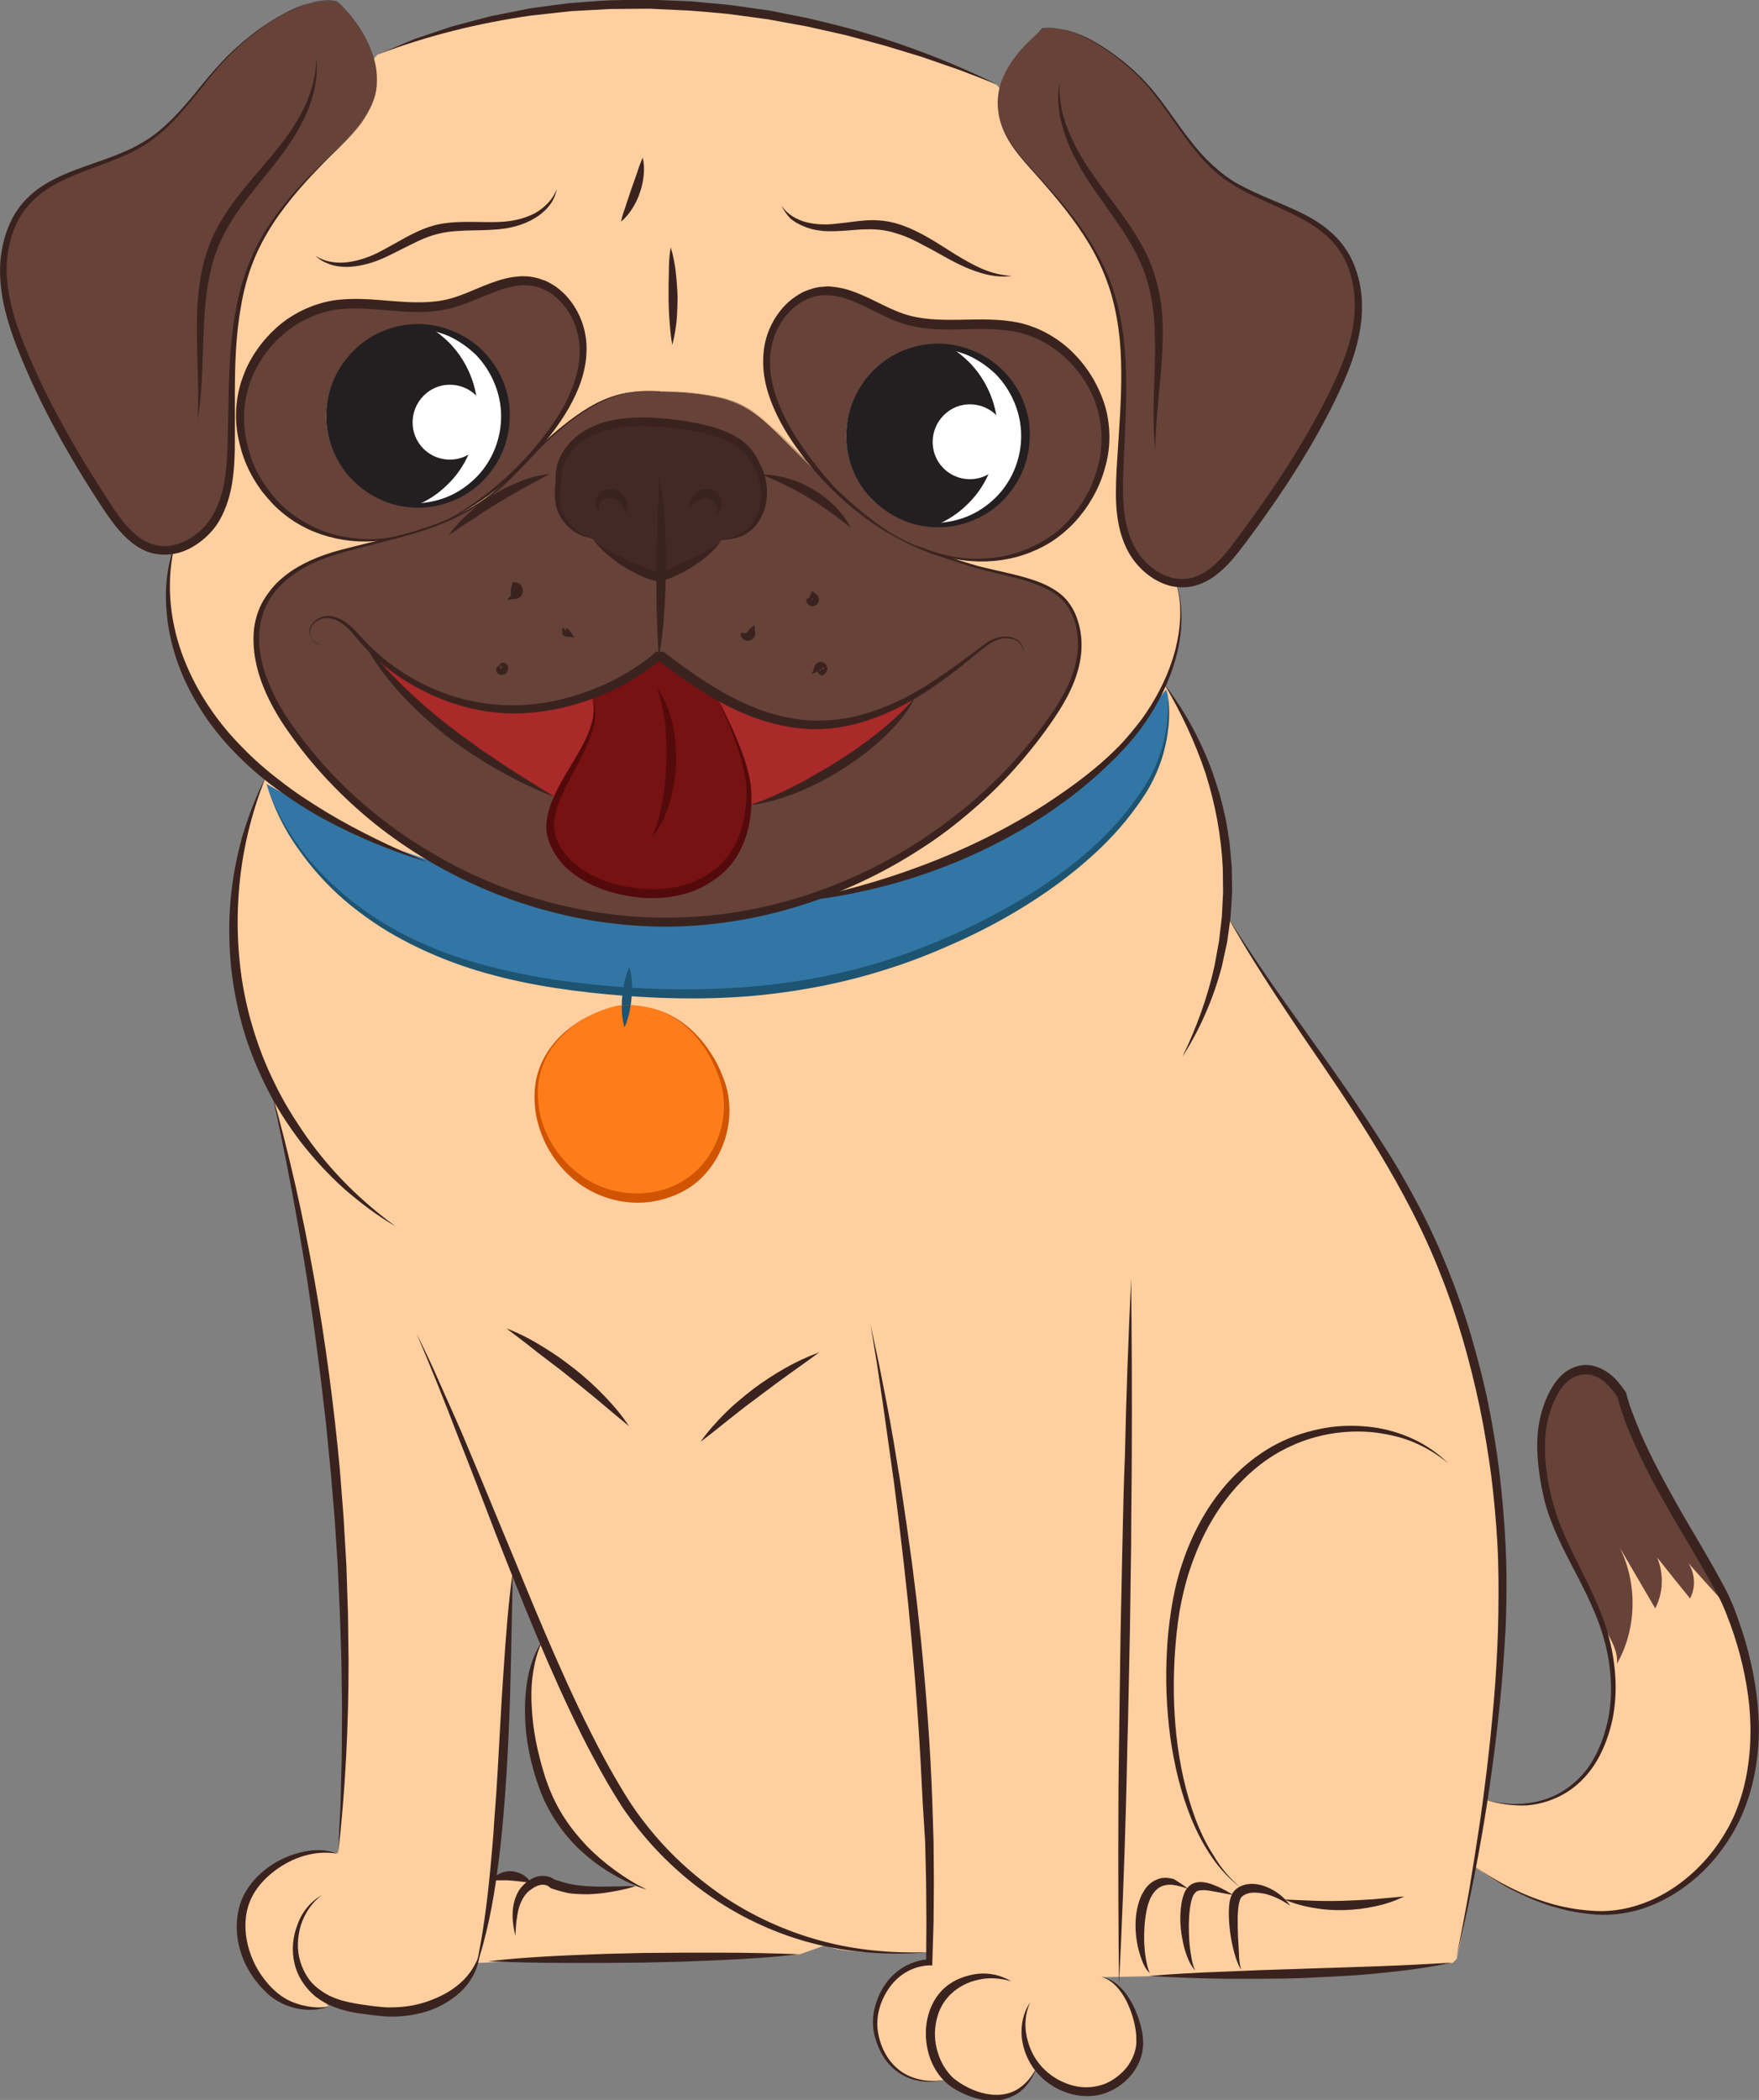 <?xml version="1.0" encoding="utf-8"?>
<!-- Generator: Adobe Illustrator 22.0.1, SVG Export Plug-In . SVG Version: 6.00 Build 0)  -->
<svg version="1.1" id="_x32__2_" xmlns="http://www.w3.org/2000/svg" xmlns:xlink="http://www.w3.org/1999/xlink" x="0px" y="0px"
	 viewBox="0 0 566.2 675.8" style="enable-background:new 0 0 566.2 675.8;" xml:space="preserve">
<rect x="0" y="0" width="566.2" height="675.8" fill="#808080" stroke="none"/>
<style type="text/css">
	.st0{fill:#FFCF9F;}
	.st1{fill:#664239;}
	.st2{fill:#FFFFFF;}
	.st3{fill:#422924;}
	.st4{fill:#AA2929;}
	.st5{fill:#771212;}
	.st6{fill:#3276A5;}
	.st7{fill:#FF7C1A;}
	.st8{fill:#3A231F;}
	.st9{fill:none;}
	.st10{fill:#540A0A;}
	.st11{fill:#1D5472;}
	.st12{fill:#D15400;}
	.st13{fill:#231F20;}
</style>
<path class="st0" d="M556.9,518.1c-5.8-14.7-28.1-44.5-34.8-69.2c-6.7-10.7-16.7-10.7-22-0.4c-4.8,9.3-4.9,19.7-2.1,32.4
	c3.1,14.2,12.1,26.4,17.2,40c5.4,14.3,6.2,30.9-1,44.4c-7.2,13.4-21.4,18.2-36,13.9c3.8-26.7,6.2-54.6,5.5-76.9
	c-1.3-37.7-9.2-75.5-25.9-109.3c-17.2-34.9-43.1-64.7-62.8-98.3c0.6-15.5,4.4-38.6-20.2-74.4c5.4-11.7,6.7-23.6,3.6-33l-2.3-93.7
	l-55.3-66.3C258.3-0.7,184.7-9,121.5,17.6L68.8,76.2l-12.4,98.5c-6.8,21.6,1.3,45.4,17.4,63.4c7.2,8.1,10.3,11.3,11.5,12.5
	c-11.2,24.8-13.2,53.5-5.6,79.6l7.8,21.4c19.4,76.7,27.9,165.8,21.3,244.7l-4.3-0.2c-8.8-1.5-21.5,5.4-25.5,15.5
	c-4,10.2,0.1,22.1,8.2,29.5c6.3,5.7,14.8,5.8,18.6,4.5l-4.7-5.2c5.5,5.1,13,6,21.1,6.9c5.6,0.6,12.1-0.2,17.3-2.3
	c6.6-2.7,11.8-7,14.1-13.3c0,0,0.1,0,0.1,0l-0.5,2c0.2-0.7,0.4-1.3,0.5-2c22.7-1,81-1.7,103.5-2.7l8.8-3.1c2,2.3,16,2.8,32.5,2.4
	l0.3,3.3c-12,0.7-18.2,12.5-17.4,21c0.8,8.5,7.4,20.3,23.8,16.6v-0.3c4.6,4.6,21.3,12.3,28.3-3.3l0.8,0.1c4.5,5.4,11.8,8.4,18.7,7.2
	c6.9-1.2,12.9-7,13.9-13.9s-4-21.1-12.3-22.7l15.3-0.3c32.7-0.3,69.1-0.5,97.7-4.3l1.3-1.3c2-9,4.1-19,5.9-29.5
	c11.5,8.3,25.2,14.3,39.4,15c21.1,1,40.3-15.7,47.2-35.7C568.2,560.1,564.6,537.8,556.9,518.1z M204.5,606.9
	c-7.1,1-16.4,2.3-23.3,0.3l-3.3-1c-2.3-1.8-5-1.2-7.4,0.4l-1.9-1.9c-3.6-2.6-7-2-9.8,0.4c4.2-32.8,4.2-72.6,6.5-100l1.1,3.1
	c2,4,6.8,14.5,7.3,15.5l1,4.4c-8,14-4,37.6,2.2,50.9c6.2,13.2,18,23.3,31.4,29L204.5,606.9z"/>
<path class="st1" d="M556.9,518.1c-5.8-14.7-28.1-44.5-34.8-69.2c-6.7-10.7-16.7-10.7-22-0.4c-4.8,9.3-4.9,19.7-2.1,32.4
	c3.1,14.2,12.1,26.4,17.2,40c1.9,5,5.7,9.2,5.3,14.5c7.2-12.7,6.6-29.5-1.6-41.6c4.6,7.9,9.3,15.9,13.9,23.8
	c2.6-5,2.8-11.2,0.6-16.4c3.5,4.4,7,8.8,10.6,13.2c2.4-4.4,1.3-10.3-2.4-13.6C546.3,506.5,552.1,512.4,556.9,518.1z"/>
<path class="st1" d="M140.9,169c14.4-7,27.1-17.6,36.6-30.5c5.7-7.8,10.4-16.9,10.2-26.5s-6.7-19.6-16.2-21.2
	c-9.4-1.5-18.1,5.1-27.4,7.3c-11.9,2.8-24.4-1.6-36.4,0.3c-14.6,2.3-27,14.7-29.7,29.3s4,30.3,16.1,38.9s28.8,9.8,42.3,3.6"/>
<path class="st1" d="M289.8,173.8c-13.9-7.9-25.9-19.3-34.5-32.8c-5.2-8.1-9.3-17.5-8.5-27.1c0.8-9.6,7.9-19.2,17.5-20.1
	c9.5-0.9,17.7,6.3,26.9,9.1c11.6,3.6,24.4,0,36.3,2.6c14.5,3.2,26,16.4,27.8,31.2c1.8,14.7-6,30-18.6,37.8
	c-12.6,7.8-29.4,7.9-42.5,0.9"/>
<path class="st1" d="M109.6,1.4c7.7,7.9,13.9,18.9,11,29.6c-2,7.2-7.7,12.7-13.1,17.9C97.6,58.4,88,68.6,82.2,81.1
	c-8.6,18.8-7.4,40.3-7.8,61c-0.1,8.2-0.6,16.7-4.6,23.9s-12.2,12.7-20.2,10.8c-6.8-1.6-11.4-7.8-15.2-13.7
	c-10.3-15.7-19.7-32-26.9-49.3c-3.2-7.8-6-16-6.5-24.5s1.7-17.4,7.3-23.7C18,54.6,34.5,53.7,46.8,46c10.1-6.4,16.7-17,24.7-25.9
	s25.3-22,37-19.5L109.6,1.4z"/>
<path class="st1" d="M333.8,10.9c-8.2,7.4-14.4,15.8-12.2,26.6c1.5,7.3,6.8,13.2,11.9,18.7c9.2,10.2,18.3,21,23.2,33.8
	c7.4,19.3,4.8,40.7,3.8,61.3c-0.4,8.2-0.4,16.7,3,24.1s11.4,13.4,19.4,12c6.9-1.2,11.9-7.1,16.1-12.7c11.3-15,21.7-30.6,30-47.5
	c3.7-7.6,7.1-15.6,8-24s-0.5-17.4-5.7-24.1c-8.8-11.5-25.3-13.5-37-22c-9.7-7-15.5-18-23-27.4S347.6,7.5,335.8,9.2L333.8,10.9z"/>
<path class="st1" d="M212.5,125.9c-12.3-0.7-21,2.4-34,13.7c-13,11.3-17.3,22.7-42.2,30.8c-9.2,3-18.7,4.8-28,7.5
	c-9.3,2.7-18.6,7.7-23.1,16.3c-6.7,12.9,0,28.6,8.3,40.5c27.4,38.9,74.8,62.7,122.4,62.1s94.1-25.5,121.5-64.5
	c4-5.7,7.6-11.7,9.2-18.5c1.6-6.7,0.8-14.3-3.3-19.8c-5.9-7.9-21.5-9.1-30.9-12c-22.6-7-27-7.7-56.2-36.6
	c-13.5-13.4-16.5-18.4-42.1-19.4H212.5z"/>
<path class="st2" d="M272.4,140.7c-0.2-15.9,12.5-29,28.4-29.2c1.8,0,3.6,0.1,5.3,0.4c13.5,2.3,23.8,13.9,24,28
	c0.2,15.9-12.5,29-28.4,29.2h-0.6C285.4,169.1,272.6,156.5,272.4,140.7z"/>
<path class="st2" d="M105,134.4c-0.2-15.9,12.5-29,28.4-29.2c1.8,0,3.6,0.1,5.3,0.4c13.5,2.3,23.8,13.9,24,28
	c0.2,15.9-12.5,29-28.4,29.2h-0.6C118.1,162.8,105.3,150.1,105,134.4z"/>
<path class="st3" d="M212.8,185.3c0.4,0,8.4-3.5,12.4-5.9s7.1-5.6,7.1-5.6s10.1,0.5,13-10.8s-4.3-18.1-4.8-18.4s-8.5-4.9-11.5-6.1
	s-15.4-2.4-15.4-2.4s-16.6-2.4-25.5,4.4s-8.4,13-8.6,13.4s-1.4,9.3,1.9,13.5s9.5,6.1,9.5,6.1s3.1,4.9,9,7.5S212.8,185.3,212.8,185.3
	z"/>
<path class="st4" d="M119.8,210.1c0,0,10.8,17.1,36.6,34.4s48.4,19.9,48.4,19.9s29.3-1.8,46.5-8.1c17.2-6.4,32.9-20.4,33.2-20.5
	s8.5-9.1,9.6-11.5c0,0-16.8,13.1-42.1,7.6s-38.6-20.8-40.5-20.3s-12.1,13.4-39.8,16s-48.4-14.5-48.4-14.5L119.8,210.1z"/>
<path class="st5" d="M190.6,224.6c0,0,3.8,5.8-6.1,21.5c-10.7,17-13.5,36.1,16,40.4s38.4-12.9,40.4-23c2-10.1-1.5-18.9-1.5-18.9
	s-4.8-12-5.1-12.8s-4.4-9-4.4-9l-17.4-11.3L190.6,224.6z"/>
<path class="st6" d="M253.8,290.4c39.1-5.2,76.2-21.1,102.9-45.7l18.7-22.8c1.3,5.3,1.2,19-6.3,31.3c-16.7,27.2-51.3,46.3-81.5,56.5
	c-30.3,10.2-62.9,11.8-94.7,8.6c-22.1-2.2-44.4-6.7-64-17.2c-19.6-10.5-36.4-27.5-43.1-48.8l11.6,6.5l18,10.3l27.3,9.3
	c0,0,18,15.3,60.7,17.3S253.8,290.4,253.8,290.4z"/>
<path class="st7" d="M198,323.8c-13.6,3.7-25,13.6-25.5,27.6c-0.5,14,9,27.9,22.3,32.5c8.4,2.9,18.1,2.2,25.7-2.5
	c10.8-6.6,15.9-21.1,12-33.2c-3.9-12.1-14.6-26.4-33.5-24.5L198,323.8z"/>
<path class="st8" d="M85.5,250.2c-5.1,12.7-8.1,26.1-8.8,39.6c-0.4,6.7-0.2,13.5,0.5,20.2c0.7,6.7,2,13.3,3.9,19.8
	c1.9,6.5,4.3,12.8,7.3,18.8c2.9,6.1,6.5,11.8,10.4,17.4c3.9,5.5,8.3,10.7,13.1,15.5c4.8,4.8,10,9.2,15.5,13.2
	c-5.9-3.4-11.4-7.6-16.6-12.1c-5.1-4.6-9.8-9.7-14-15.1c-4.2-5.5-7.9-11.3-11-17.5c-3.1-6.2-5.7-12.6-7.6-19.2
	c-1.9-6.6-3.2-13.5-3.9-20.3c-0.6-6.9-0.7-13.8-0.1-20.7c0.6-6.9,1.9-13.7,3.7-20.3C79.9,262.8,82.3,256.3,85.5,250.2z"/>
<path class="st8" d="M374.8,220.2c6.5,8.4,11.6,17.8,15.3,27.8c0.9,2.5,1.7,5.1,2.5,7.6c0.7,2.6,1.3,5.2,1.9,7.8
	c0.5,2.6,0.9,5.3,1.3,7.9l0.7,8l0.1,8c-0.2,2.7-0.3,5.3-0.5,8c-0.4,2.6-0.7,5.3-1.1,7.9c-0.6,2.6-1.1,5.2-1.7,7.8
	c-2.7,10.3-7,20.2-12.7,29.1c4.6-9.5,8.2-19.4,10.4-29.6c0.5-2.6,0.9-5.1,1.4-7.7c0.3-2.6,0.6-5.2,0.9-7.8l0.4-7.8l-0.1-7.8
	c-0.5-10.4-2.4-20.7-5.6-30.7C384.7,238.9,380.2,229.3,374.8,220.2z"/>
<path class="st8" d="M163,427.5c4,1.5,7.8,3.5,11.4,5.7c1.8,1.1,3.6,2.3,5.4,3.5c1.7,1.2,3.4,2.5,5.1,3.8c3.3,2.6,6.5,5.5,9.5,8.6
	c3,3.1,5.7,6.3,8.1,9.9c-3.3-2.7-6.5-5.4-9.7-8.1c-3.2-2.7-6.5-5.3-9.7-7.9l-2.5-2c-0.8-0.6-1.7-1.3-2.5-1.9l-5-3.8
	C169.8,432.6,166.4,430.1,163,427.5z"/>
<path class="st8" d="M225.5,464c2.3-3.3,5-6.3,7.9-9.2c1.4-1.4,2.9-2.8,4.5-4.1c1.5-1.3,3.1-2.6,4.7-3.8c3.2-2.4,6.6-4.6,10.1-6.6
	c3.5-2,7.2-3.7,11-5.1c-3.2,2.4-6.5,4.7-9.7,7c-3.2,2.3-6.4,4.7-9.6,7.1l-2.4,1.8c-0.8,0.6-1.6,1.2-2.4,1.8l-4.7,3.7
	C231.9,459,228.8,461.5,225.5,464z"/>
<path class="st8" d="M87.5,351.6c5.6,19.8,10.1,39.9,13.7,60.2c3.6,20.3,6.3,40.7,8.2,61.2l1.2,15.4l0.9,15.4l0.5,15.4
	c0.1,5.1,0.1,10.3,0.2,15.4c0,20.6-1,41.2-3.3,61.6l0.3-7.7l0.4-7.7l0.4-15.4l0.1-15.4l-0.2-15.4l-0.5-15.4l-0.7-15.4l-1-15.4
	l-1.3-15.3l-1.5-15.3l-1.8-15.3l-2-15.3l-2.2-15.2C95.7,391.8,91.9,371.6,87.5,351.6z"/>
<path class="st8" d="M108.8,596.6c-3.6-0.7-7.3-0.4-10.8,0.6c-3.5,1-6.7,2.7-9.5,4.8c-2.8,2.1-5.3,4.7-7,7.7c-1.7,3-2.5,6.4-2.5,9.9
	c0,3.5,0.7,6.9,2,10.2c1.3,3.3,3.2,6.3,5.6,9c1.2,1.3,2.5,2.5,3.9,3.5c1.4,1,3,1.8,4.7,2.4c1.7,0.6,3.5,1,5.3,1.2
	c1.8,0.2,3.6,0.2,5.5-0.2c-7,2.6-15.7,0.5-21-5.2c-2.7-2.7-4.9-5.9-6.5-9.5c-1.5-3.6-2.4-7.4-2.3-11.4c0.1-3.9,1-7.9,3.1-11.2
	c2.1-3.4,4.9-6.1,8.1-8.2c3.2-2.1,6.8-3.6,10.5-4.3C101.4,595.1,105.3,595.2,108.8,596.6z"/>
<path class="st8" d="M153.1,633.6c2.3-10.5,3.7-21.2,4.7-31.8c0.5-5.3,1-10.7,1.3-16l0.6-8l0.5-8l0.9-16.1c0.3-5.4,0.6-10.7,1-16.1
	c0.7-10.7,1.5-21.5,3-32.2l-0.7,32.3c-0.1,5.4-0.3,10.8-0.5,16.1c-0.2,5.4-0.5,10.8-0.8,16.1c-0.7,10.8-1.5,21.5-3,32.2
	C158.7,612.7,156.6,623.4,153.1,633.6z"/>
<path class="st8" d="M157.1,631.2c8.3-1,16.6-1.5,25-1.9c4.2-0.2,8.3-0.3,12.5-0.5l12.5-0.3l12.5-0.1c4.2,0,8.3,0,12.5,0
	c8.3,0,16.7,0.2,25,0.5c-8.3,1-16.6,1.5-25,1.9c-4.2,0.2-8.3,0.3-12.5,0.5l-12.5,0.3l-12.5,0.1c-4.2,0-8.3,0-12.5,0
	C173.8,631.7,165.5,631.5,157.1,631.2z"/>
<path class="st8" d="M382.5,607.9c-1.7-0.6-3.3-1.1-4.9-1.3c-1.6-0.2-3.2,0.1-4.4,0.8c-1.2,0.8-2.1,1.9-2.8,3.3
	c-0.7,1.4-1.1,2.9-1.4,4.5c-0.6,3.2-0.8,6.6-0.7,9.9c0.1,1.7,0.2,3.4,0.5,5c0.3,1.7,0.6,3.3,1.3,4.9c-1.3-1.2-2.1-2.9-2.7-4.6
	c-0.6-1.7-1.1-3.4-1.4-5.2c-0.6-3.5-0.7-7.2,0-10.8c0.4-1.8,0.9-3.6,1.9-5.3c0.9-1.7,2.3-3.3,4.2-4.1c0.2-0.1,0.5-0.2,0.7-0.3
	l0.7-0.2c0.5-0.2,1-0.1,1.5-0.2c0.5,0,1,0.1,1.4,0.1c0.5,0.1,0.9,0.2,1.4,0.3C379.6,605.8,381.1,606.8,382.5,607.9z"/>
<path class="st8" d="M369.8,635.9c8.1-0.7,16.3-1.1,24.4-1.4c4.1-0.2,8.1-0.3,12.2-0.5l12.2-0.4l12.2-0.4l12.2-0.4
	c8.1-0.3,16.3-0.7,24.4-1.2c-8,1.7-16.1,2.7-24.3,3.5c-4.1,0.4-8.1,0.7-12.2,0.9c-4.1,0.2-8.2,0.4-12.2,0.6
	c-4.1,0.1-8.2,0.2-12.2,0.2c-4.1,0-8.2,0-12.2,0C386.1,636.7,378,636.4,369.8,635.9z"/>
<path class="st8" d="M399.5,607.6c-3.6-2.7-6.8-6.1-9.4-9.9c-2.6-3.8-4.7-7.8-6.5-12.1c-3.5-8.5-5.6-17.4-6.9-26.5
	c-1.2-9.1-1.6-18.3-1.1-27.4c0.2-4.6,0.7-9.1,1.4-13.7c0.7-4.5,1.7-9.1,3.1-13.5c2.8-8.8,6.9-17.2,12.7-24.5
	c5.8-7.3,13.2-13.4,21.8-17c4.3-1.8,8.8-3,13.4-3.7c4.6-0.6,9.3-0.6,13.8,0c9.1,1.2,18,5.2,24.4,11.7c-3.5-3-7.4-5.3-11.5-7
	c-4.2-1.7-8.6-2.6-13-3.1c-8.9-0.8-18,0.7-26,4.4c-8.1,3.6-15,9.5-20.5,16.5c-5.5,7-9.5,15.1-12.3,23.6c-1.4,4.3-2.4,8.6-3.2,13
	c-0.7,4.4-1.2,8.9-1.5,13.4c-0.6,9-0.5,18,0.5,27c1,9,2.9,17.8,6,26.3c1.6,4.2,3.5,8.3,6,12.1C393,601.2,396,604.7,399.5,607.6z"/>
<path class="st8" d="M394.9,294.6c3.9,6.4,8.1,12.6,12.3,18.8c4.2,6.2,8.6,12.2,12.9,18.3c8.7,12.2,17.4,24.4,25.4,37.1
	c4.1,6.3,7.8,12.9,11.3,19.5c3.5,6.7,6.6,13.5,9.4,20.5c2.8,7,5.3,14.1,7.4,21.3c2.1,7.2,4,14.5,5.5,21.9c1.5,7.4,2.7,14.8,3.6,22.3
	c0.9,7.5,1.5,15,1.9,22.5c0.4,7.5,0.4,15,0.2,22.5c-0.2,7.5-0.8,15-1.4,22.5c-2.7,29.9-7.6,59.5-14.7,88.6c1.5-7.3,2.9-14.7,4.2-22
	c1.2-7.4,2.4-14.8,3.5-22.2c2.1-14.8,3.8-29.7,4.9-44.5c0.5-7.4,0.9-14.9,1-22.4c0.1-7.5,0.1-14.9-0.3-22.3
	c-0.4-7.4-1.1-14.9-2-22.2c-1-7.4-2.2-14.7-3.7-22c-3.1-14.6-7.1-28.9-12.6-42.7c-5.4-13.9-12.4-27-20.1-39.8
	c-7.7-12.8-16.2-25.1-24.6-37.4C410.5,320.2,402.2,307.7,394.9,294.6z"/>
<path class="st8" d="M384.7,634.1c-1.2-1.3-2-2.9-2.6-4.5c-0.6-1.6-1.1-3.3-1.4-5c-0.7-3.4-1-6.9-0.6-10.5c0.2-1.8,0.5-3.6,1.4-5.5
	c0.5-0.9,1.3-1.9,2.4-2.4c1.1-0.5,2.2-0.6,3.2-0.5c2,0.2,3.6,0.9,5.2,1.6c1.6,0.7,3.1,1.6,4.6,2.5c-1.7-0.2-3.4-0.6-5.1-0.9
	c-1.7-0.3-3.3-0.7-4.8-0.6c-0.7,0-1.4,0.1-1.8,0.4c-0.4,0.3-0.8,0.7-1.1,1.3c-0.6,1.2-0.9,2.8-1.1,4.4c-0.4,3.2-0.4,6.6-0.2,9.9
	c0.1,1.7,0.3,3.3,0.6,5C383.6,630.9,384,632.6,384.7,634.1z"/>
<path class="st8" d="M399.5,633.9c-1-1.6-1.6-3.4-2.1-5.1c-0.5-1.8-0.9-3.6-1.2-5.4c-0.3-1.8-0.5-3.7-0.6-5.6
	c-0.1-1.9-0.1-3.8,0.2-5.8c0.1-0.5,0.2-1,0.4-1.5c0.2-0.5,0.4-1.1,0.8-1.6c0.7-1,1.8-1.7,2.9-2.1c2.1-0.8,4.3-0.6,6.2-0.1
	c3.8,1.1,7.1,3.5,9.2,6.6c-3.1-2.1-6.3-3.7-9.7-4.1c-1.6-0.2-3.3-0.2-4.6,0.4c-0.6,0.3-1.2,0.6-1.5,1.1c-0.3,0.4-0.5,1.1-0.7,1.9
	c-0.3,1.6-0.4,3.4-0.4,5.2c0,1.8,0,3.6,0.1,5.4c0.1,1.8,0.2,3.6,0.3,5.4C398.8,630.3,399,632.1,399.5,633.9z"/>
<path class="st8" d="M478.1,579.2c4.4,1.2,9.1,1.7,13.6,1.1c4.5-0.5,8.9-2.1,12.6-4.7c3.7-2.6,6.8-6,8.9-10c2.2-4,3.6-8.3,4.5-12.7
	c1.7-8.9,0.8-18.2-1.8-26.8c-2.6-8.7-7.1-16.7-11.3-24.9c-2.1-4.1-4.1-8.3-5.7-12.7c-0.8-2.2-1.5-4.4-2-6.7c-0.5-2.3-1-4.5-1.3-6.9
	c-0.7-4.6-1-9.3-0.6-14c0.5-4.7,1.8-9.4,4.1-13.6c1.2-2.1,2.7-4.2,4.7-5.7c2-1.5,4.7-2.5,7.4-2.3c2.7,0.2,5.1,1.4,7,2.9
	c2,1.5,3.5,3.5,4.9,5.5l0.1,0.2l0.1,0.1c0.4,0.8,0.1,0.3,0.2,0.5l0.1,0.4l0.2,0.8c0.2,0.5,0.3,1.1,0.5,1.6c0.3,1.1,0.7,2.1,1.1,3.2
	c0.8,2.1,1.6,4.2,2.5,6.3c1.8,4.2,3.8,8.3,5.9,12.3c4.2,8.1,8.8,16,13.5,23.9c2.3,4,4.6,7.9,6.8,12c1.1,2,2.2,4.1,3.1,6.2
	c1,2.2,1.7,4.3,2.5,6.5c3.1,8.7,5.2,17.8,6.1,27.1c0.4,4.6,0.5,9.3,0.1,14c-0.4,4.6-1.2,9.3-2.5,13.8c-1.3,4.5-3.1,8.9-5.4,12.9
	c-2.3,4-5.1,7.8-8.3,11.2c-6.4,6.7-14.6,12-23.6,14.3c-4.5,1.1-9.3,1.5-13.9,1c-4.6-0.4-9.2-1.4-13.6-2.8c-4.4-1.4-8.6-3.3-12.7-5.4
	c-4.1-2.2-7.9-4.7-11.6-7.4c7.5,5.2,15.8,9.5,24.5,12.1c4.4,1.3,8.9,2.1,13.4,2.4c4.5,0.4,9.1-0.1,13.4-1.3
	c8.7-2.4,16.5-7.6,22.6-14.2c3.1-3.3,5.7-7,7.9-10.9c2.2-3.9,3.8-8.1,5-12.5c2.3-8.7,2.8-17.9,2-26.8c-0.9-9-3-17.9-6.1-26.4
	c-0.8-2.1-1.6-4.3-2.5-6.3c-0.9-2-2-4.1-3.1-6c-2.2-4-4.5-7.9-6.8-11.9c-4.7-7.9-9.4-15.8-13.7-24c-2.1-4.1-4.1-8.3-5.9-12.5
	c-0.9-2.1-1.8-4.3-2.5-6.5c-0.4-1.1-0.8-2.2-1.1-3.3c-0.2-0.6-0.3-1.1-0.5-1.7l-0.2-0.8l-0.1-0.4c0.1,0.1-0.2-0.5,0.1,0.3l-0.1-0.1
	l-0.1-0.2c-1.2-1.8-2.6-3.5-4.2-4.8c-1.6-1.3-3.5-2.2-5.5-2.3c-1.9-0.1-3.9,0.5-5.5,1.7c-1.6,1.2-3,2.9-4,4.8
	c-2.1,3.9-3.4,8.2-3.8,12.6c-0.4,4.4-0.2,8.9,0.5,13.4c0.3,2.2,0.8,4.5,1.3,6.7c0.5,2.2,1.2,4.3,1.9,6.5c1.5,4.3,3.4,8.4,5.4,12.5
	c4,8.2,8.5,16.4,11,25.4c2.5,8.9,3.3,18.5,1.4,27.6c-1,4.6-2.6,9-4.9,13c-2.3,4-5.6,7.6-9.5,10.1c-3.9,2.5-8.4,4-13,4.4
	C487.1,581.2,482.5,580.6,478.1,579.2z"/>
<path class="st8" d="M280.2,426.2c0.9,4.2,1.8,8.4,2.7,12.6l2.5,12.7c0.8,4.2,1.6,8.5,2.3,12.7l2.1,12.8l1.9,12.8l1.8,12.8l1.6,12.8
	l1.4,12.9c1.7,17.2,3,34.4,3.6,51.6l0.4,12.9l0.1,12.9l-0.1,12.9l-0.4,12.9l0,1l-1,0c-2.5,0.1-5,0.8-7.1,2c-2.2,1.2-4.1,2.9-5.6,5
	c-3,4.1-4.6,9.4-3.8,14.4c0.8,5.1,3.4,10,7.7,12.9c2.2,1.5,4.7,2.3,7.3,2.7c2.6,0.4,5.3,0.1,7.9-0.4c-2.6,0.6-5.2,1-7.9,0.8
	c-2.7-0.2-5.3-1-7.6-2.4c-2.3-1.4-4.3-3.4-5.7-5.7c-1.4-2.3-2.4-4.9-3-7.6c-0.5-2.7-0.4-5.6,0.3-8.2c0.7-2.7,1.8-5.2,3.4-7.5
	c1.6-2.3,3.7-4.2,6.1-5.6c2.4-1.4,5.2-2.2,8-2.4l-1,1.1l0.1-12.9l-0.1-12.9l-0.3-12.9L297,580c-0.8-17.2-1.9-34.3-3.5-51.4
	l-1.2-12.8l-1.4-12.8l-1.5-12.8l-1.6-12.8l-1.8-12.8l-1.8-12.8l-1.9-12.8L280.2,426.2z"/>
<path class="st8" d="M364.1,411.6c0.2,19,0.3,37.9,0.2,56.9c0,9.5-0.2,18.9-0.2,28.4l-0.4,28.4l-0.6,28.4
	c-0.3,9.5-0.4,18.9-0.7,28.4c-0.5,18.9-1.3,37.9-2.2,56.8c-0.2-19-0.3-37.9-0.2-56.9c0-9.5,0.2-18.9,0.3-28.4l0.4-28.4l0.6-28.4
	c0.2-9.5,0.4-18.9,0.8-28.4C362.5,449.5,363.2,430.6,364.1,411.6z"/>
<path class="st8" d="M325.5,637.6c-3.5-1-7.1-1.3-10.5-0.5c-3.4,0.7-6.5,2.3-8.9,4.6c-2.4,2.2-4,5.3-4.7,8.6
	c-0.7,3.3-0.6,6.8,0.4,10c0.9,3.2,2.7,6.3,5.1,8.5c2.6,2.1,5.8,3.8,9.1,4.7c3.3,0.9,6.9,1,10.1-0.4c3.2-1.4,5.7-4.2,7.4-7.4
	c-0.6,1.7-1.5,3.4-2.6,4.8c-1.1,1.5-2.5,2.8-4.2,3.7c-1.7,0.9-3.5,1.5-5.4,1.7c-1.9,0.2-3.8,0.1-5.7-0.3c-1.9-0.4-3.7-1-5.4-1.8
	c-1.7-0.8-3.4-1.7-4.9-2.9c-3.1-2.5-5.2-6-6.3-9.7c-1.1-3.7-1.3-7.7-0.5-11.5c0.8-3.8,2.7-7.5,5.7-10.1c1.5-1.3,3.2-2.3,5-3
	c1.8-0.7,3.7-1.2,5.6-1.4C318.5,634.8,322.3,635.7,325.5,637.6z"/>
<path class="st8" d="M331.6,644.4c-1.6,3.5-1.9,7.4-1.1,11.1c0.4,1.8,1,3.6,1.8,5.2c0.8,1.6,1.9,3.2,3.1,4.5c2.5,2.7,5.6,4.6,9,5.7
	c3.4,1.1,7.1,1.1,10.4,0c1.7-0.5,3.2-1.4,4.7-2.5c1.4-1.1,2.7-2.3,3.7-3.8c1-1.5,1.8-3.1,2.2-4.8c0.5-1.7,0.4-3.5,0.3-5.3
	c-0.4-3.7-1.5-7.3-3.2-10.7c-0.9-1.7-1.9-3.2-3.2-4.6c-1.3-1.3-2.9-2.5-4.8-3c1.9,0.3,3.7,1.2,5.2,2.5c1.5,1.3,2.8,2.8,3.8,4.5
	c1.1,1.7,1.9,3.4,2.6,5.3c0.7,1.8,1.2,3.8,1.6,5.7c0.3,2,0.4,4.1,0,6.1c-0.4,2.1-1.2,4-2.3,5.7c-2.2,3.5-5.7,6.2-9.6,7.6
	c-4,1.4-8.4,1.2-12.3-0.1c-3.9-1.3-7.4-3.7-10-6.8c-2.6-3.2-4.2-7.1-4.6-11C328.5,651.7,329.4,647.6,331.6,644.4z"/>
<path class="st8" d="M134.1,429.2c2.6,5.2,5.1,10.5,7.4,15.8c2.4,5.3,4.7,10.6,7.1,16c4.5,10.7,9,21.5,13.4,32.2
	c4.5,10.7,8.8,21.5,13.4,32.2c4.6,10.7,9.3,21.3,14.5,31.6c2.6,5.2,5.3,10.3,8.2,15.3c2.9,5,5.9,9.9,9.5,14.4
	c7,9.1,15.6,17,25.1,23.5c9.5,6.4,20.2,11.3,31.3,14.3c11.2,3.1,22.8,4.1,34.4,3.8c-11.6,1-23.4,0.2-34.8-2.4
	c-11.4-2.7-22.3-7.4-32.2-13.8c-9.9-6.4-18.7-14.4-26-23.6c-1.8-2.3-3.6-4.7-5.2-7.1c-1.6-2.5-3.1-5-4.6-7.5
	c-2.9-5.1-5.7-10.2-8.3-15.4c-10.4-20.9-19-42.6-27.5-64.3c-4.2-10.9-8.3-21.7-12.6-32.5C143,450.7,138.7,440,134.1,429.2z"/>
<path class="st8" d="M121.5,17.6c3.9-1.7,7.9-3.3,11.8-5l12.2-4.1l12.5-3.3c4.2-0.8,8.4-1.7,12.6-2.5c4.3-0.6,8.5-1.2,12.8-1.7
	c4.3-0.3,8.6-0.7,12.9-0.9c4.3-0.1,8.6-0.2,12.9-0.2c4.3,0.2,8.6,0.3,12.9,0.5c4.3,0.4,8.6,0.8,12.8,1.2c4.3,0.6,8.5,1.2,12.8,1.8
	l12.6,2.5c4.2,1,8.3,2,12.5,3.1c16.6,4.5,32.7,10.6,48,18.1c-4-1.5-8-3.1-12-4.6l-12.1-4.2l-12.2-3.7l-12.3-3.3l-12.5-2.8l-12.6-2.3
	l-12.6-1.7c-4.2-0.4-8.5-0.8-12.7-1.1c-4.2-0.2-8.5-0.4-12.7-0.6c-4.2,0-8.5,0.1-12.7,0.1c-4.2,0.2-8.5,0.5-12.7,0.7l-12.7,1.4
	C154.1,7.4,137.4,11.5,121.5,17.6z"/>
<path class="st8" d="M201.4,165.2c-0.5-1.5-1.2-2.6-2-3.5c-0.8-0.9-1.7-1.3-2.7-1.4c-1-0.1-1.9,0-2.7,0.7c-0.8,0.7-1.5,1.8-1.2,3.4
	c-0.7-0.4-1.1-1.3-1.2-2.1c-0.1-0.9,0.1-1.8,0.6-2.6c0.5-0.8,1.3-1.5,2.2-1.9c0.9-0.4,1.9-0.5,2.8-0.3c0.9,0.1,1.8,0.5,2.6,1
	c0.8,0.6,1.3,1.3,1.7,2.1C202.1,162,202.1,163.8,201.4,165.2z"/>
<path class="st8" d="M232.1,173.6c4.6-0.2,9-2.7,11-6.7c2.1-3.9,2.4-8.6,1.1-12.8c-0.6-2-1.7-4.1-2.8-6c-1.2-1.9-2.6-3.4-4.4-4.6
	c-3.6-2.4-8-3.6-12.4-4.5c-4.4-0.9-9-1.5-13.5-1.7c-4.5-0.3-9.1-0.3-13.4,0.6c-2.2,0.4-4.3,1-6.3,1.9c-2,0.9-3.9,2-5.5,3.5
	c-1.6,1.4-3,3.1-3.9,5c-1,1.9-1.3,4.1-1.3,6.2l0,0.2l0,0.1c-0.4,1.9-0.6,4-0.5,6c0.1,1,0.2,2,0.4,2.9c0.2,0.9,0.7,1.8,1.2,2.7
	c1,1.7,2.4,3.3,4,4.5c1.7,1.2,3.6,2.1,5.7,2.3c-2.1,0-4.2-0.6-6-1.7c-1.8-1.1-3.4-2.6-4.6-4.4c-0.6-0.9-1.2-1.9-1.5-2.9
	c-0.4-1.1-0.6-2.1-0.7-3.2c-0.2-2.2-0.1-4.3,0.2-6.5l0,0.2c-0.2-2.4,0.2-5,1.2-7.2c1-2.3,2.5-4.3,4.3-6c3.6-3.4,8.2-5.4,12.9-6.3
	c4.7-0.9,9.5-1,14.1-0.7c4.7,0.3,9.3,0.9,13.9,1.9c4.6,1,9.2,2.4,13.3,5.2c2,1.4,3.7,3.4,4.9,5.5c0.6,1.1,1.1,2.1,1.6,3.2
	c0.5,1.1,0.9,2.2,1.2,3.4c1.2,4.7,0.6,9.9-2,14c-1.3,2-3.1,3.7-5.3,4.7C236.8,173.3,234.4,173.7,232.1,173.6z"/>
<g>
	<path class="st9" d="M232.1,173.6"/>
</g>
<path class="st8" d="M230.8,165.2c0.3-1.5-0.2-2.5-0.8-3.4c-0.6-0.8-1.5-1.4-2.3-1.5c-0.9-0.1-1.8,0.1-2.8,0.6c-1,0.5-2,1.3-2.8,2.5
	c-0.4-1.5,0.2-3.2,1.4-4.3c1.1-1.2,2.9-2,4.8-1.7c2,0.3,3.4,1.8,3.9,3.4c0.3,0.8,0.3,1.7,0.1,2.5C232,164.2,231.5,164.9,230.8,165.2
	z"/>
<path class="st8" d="M212.1,153.2c1.2,4.7,1.6,9.6,1.9,14.5c0.2,2.4,0.2,4.8,0.3,7.3c0.1,2.4,0,4.8,0.1,7.3
	c-0.1,2.4-0.1,4.8-0.2,7.3c-0.1,2.4-0.2,4.8-0.4,7.3c-0.3,4.8-0.8,9.7-1.7,14.5c-0.4-4.9-0.6-9.7-0.7-14.5c-0.1-2.4-0.1-4.8-0.1-7.2
	l0-7.2l0.1-7.2l0.2-7.2C211.8,162.9,212.1,158.1,212.1,153.2z"/>
<path class="st8" d="M191.5,174.2c3.2,2.3,6.6,4.2,10.1,5.9c1.7,0.8,3.5,1.7,5.2,2.3c1.8,0.7,3.5,1.3,5.3,1.6l-0.3,0
	c0.2,0,0.4,0,0.7,0l-0.4,0.1c1.7-0.5,3.5-1.2,5.2-1.9c1.7-0.7,3.4-1.5,5.1-2.3c1.7-0.8,3.3-1.7,4.9-2.6c1.6-0.9,3.2-2,4.7-3.1
	c-1.1,1.6-2.4,3-3.9,4.3c-1.4,1.3-3,2.4-4.6,3.5c-1.6,1.1-3.3,2-5,2.8c-1.7,0.9-3.5,1.6-5.4,2.2l-0.2,0.1l-0.2,0c-0.2,0-0.4,0-0.7,0
	l-0.2,0l-0.1,0c-2.1-0.4-4-1.1-5.9-2c-1.8-0.9-3.6-1.8-5.3-2.9c-1.7-1.1-3.3-2.3-4.8-3.6C194.1,177.2,192.6,175.8,191.5,174.2z"/>
<path class="st8" d="M104,207.4c-1.4,0.3-2.9-0.5-3.6-1.7c-0.4-0.6-0.7-1.3-0.8-2c-0.1-0.7,0.1-1.5,0.4-2.1c0.6-1.3,1.8-2.3,3.2-2.9
	c1.4-0.6,2.9-0.6,4.3-0.2c2.9,0.7,5.2,2.7,7.1,4.7c1.9,2.1,3.7,4.1,5.8,6c8.1,7.6,18.1,13,28.7,15.8c2.7,0.6,5.4,1.2,8.1,1.5
	c1.4,0.2,2.7,0.3,4.1,0.4c1.4,0.1,2.7,0.1,4.1,0.1c5.5-0.1,11-0.8,16.3-2.2c5.3-1.4,10.5-3.3,15.4-5.7c4.9-2.5,9.5-5.4,13.7-9
	l0.5-0.4l0.6,0l1.1,0l0.5,0l0.4,0.3c8.9,6.8,18,13.2,28.2,17.4c5.1,2.1,10.4,3.6,15.8,4.2c5.4,0.6,10.9,0.3,16.3-0.8
	c5.4-1.2,10.6-3.1,15.6-5.5c5-2.4,9.7-5.4,14.3-8.6c2.3-1.6,4.6-3.2,6.8-4.9l3.4-2.5c1.1-0.8,2.2-1.7,3.4-2.5
	c1.2-0.8,2.5-1.4,3.9-1.7c1.4-0.3,2.9-0.4,4.3,0.1c1.4,0.4,2.6,1.4,3.2,2.7c0.6,1.3,0.7,2.9,0,4.1c0.7-1.3,0.5-2.8-0.2-4
	c-0.7-1.2-1.8-2.1-3.2-2.4c-1.3-0.3-2.7-0.3-4,0.1c-1.3,0.4-2.5,1-3.7,1.8c-1.1,0.8-2.2,1.7-3.3,2.6l-3.3,2.7
	c-2.2,1.8-4.4,3.5-6.7,5.2c-9,6.7-19,12.5-30.2,15.2c-5.6,1.4-11.4,1.8-17.1,1.2c-5.7-0.6-11.3-2.1-16.6-4.2
	c-10.7-4.3-20-10.9-29-17.7l0.8,0.3l-1.1,0l1-0.4c-8.8,7.4-19.4,12.4-30.4,15.1c-5.5,1.4-11.2,2.1-16.9,2.1
	c-5.7,0-11.4-0.9-16.9-2.5c-10.9-3.2-21.1-9-29.1-16.9c-2-2-3.8-4.2-5.6-6.3c-1.8-2.1-3.9-4-6.5-4.7c-1.3-0.4-2.7-0.4-3.9,0.1
	c-1.3,0.4-2.4,1.3-3,2.5c-0.6,1.2-0.6,2.7,0.2,3.8C101.2,206.7,102.6,207.6,104,207.4z"/>
<path class="st10" d="M190.5,224.6c0.8,1.6,1.1,3.4,1.1,5.3c0,1.8-0.4,3.6-0.9,5.3c-1.1,3.5-2.6,6.7-4.3,9.9
	c-1.6,3.2-3.4,6.3-4.9,9.5c-1.5,3.2-2.8,6.5-3.1,9.8c-0.1,1.7,0,3.3,0.5,4.8c0.5,1.6,1.3,3.1,2.2,4.5c1.9,2.8,4.5,5,7.4,6.8
	c5.8,3.6,12.8,5.2,19.7,5.6c3.4,0.2,6.9-0.1,10.2-0.8c3.3-0.8,6.5-2.1,9.4-3.9c2.9-1.8,5.4-4.2,7.3-7c1.9-2.8,3.2-6,4-9.4
	c0.8-3.4,1.2-6.9,1.2-10.4c-0.1-3.5-0.9-7-1.8-10.4c-1.9-6.8-4.9-13.4-7.7-19.9c3.2,6.4,6.4,12.8,8.7,19.6c1.1,3.4,2.1,6.9,2.3,10.6
	c0.2,3.7,0,7.3-0.7,10.9c-0.7,3.6-2,7.1-4,10.3c-2,3.2-4.7,5.9-7.9,7.9c-3.1,2.1-6.6,3.6-10.2,4.4c-3.6,0.9-7.4,1.1-11,1
	c-3.7-0.2-7.3-0.8-10.9-1.8c-3.6-1-7-2.4-10.2-4.4c-3.1-2-6-4.6-8.1-7.8c-1-1.6-1.9-3.3-2.4-5.2c-0.6-1.9-0.7-3.9-0.4-5.8
	c0.5-3.8,2-7.2,3.6-10.4c1.7-3.2,3.6-6.3,5.4-9.3c1.8-3.1,3.6-6.2,4.8-9.5c0.6-1.7,1.1-3.4,1.2-5.1
	C191.2,228.1,191.1,226.3,190.5,224.6z"/>
<path class="st10" d="M211.5,221.4c2.5,3.4,4,7.4,5,11.6c0.9,4.1,1.2,8.4,1.1,12.6c-0.1,4.2-0.8,8.4-2,12.5c-0.3,1-0.6,2-1,3
	c-0.4,1-0.8,2-1.2,2.9c-1,1.9-2,3.8-3.6,5.2c1.9-3.7,2.8-7.7,3.5-11.7c0.7-4,1.1-8,1.2-12.1c0.1-2,0.1-4,0-6.1c0-1-0.1-2-0.1-3
	c-0.1-1-0.1-2-0.3-3C213.7,229.3,212.8,225.3,211.5,221.4z"/>
<path class="st8" d="M117.1,206.9c4.2,5.2,8.7,10.1,13.5,14.7c4.8,4.6,9.8,8.9,15.1,12.9c1.3,1,2.6,2,4,3c1.3,1,2.7,1.9,4,2.9
	c1.3,1,2.7,1.9,4.1,2.8c1.4,0.9,2.7,1.9,4.1,2.8c5.5,3.6,11.2,7.1,16.9,10.6c-6.3-2.4-12.3-5.3-18.1-8.6l-2.2-1.2l-2.1-1.3
	c-1.4-0.9-2.9-1.8-4.3-2.7c-1.4-0.9-2.8-1.9-4.2-2.9c-1.4-1-2.7-1.9-4.1-3c-1.3-1.1-2.7-2.1-3.9-3.2c-1.3-1.1-2.6-2.2-3.8-3.3
	l-3.7-3.5c-1.2-1.2-2.3-2.4-3.5-3.7C124.4,218.2,120.3,212.8,117.1,206.9z"/>
<path class="st8" d="M241.2,259.1c5.2-1.6,10-3.9,14.8-6.3c2.4-1.2,4.7-2.5,7-3.9l3.5-2l3.4-2.1l3.4-2.2c1.1-0.7,2.2-1.5,3.3-2.3
	c2.2-1.5,4.3-3.2,6.4-4.8c4.1-3.4,8.1-6.9,11.6-11.2c-2.4,4.9-6.1,9.2-10,12.9c-2,1.9-4.1,3.6-6.2,5.3c-1.1,0.8-2.2,1.6-3.3,2.4
	l-3.4,2.3c-4.6,2.9-9.4,5.5-14.5,7.6C251.9,256.9,246.6,258.6,241.2,259.1z"/>
<path class="st8" d="M144.5,172.2c1.8-2.7,4.1-5,6.5-7.2c2.4-2.2,5-4.1,7.8-5.8c2.8-1.7,5.7-3.1,8.7-4.3c3-1.2,6.1-2,9.4-2.4
	c-2.8,1.6-5.6,3.1-8.4,4.6c-2.7,1.5-5.5,3.1-8.1,4.7c-2.7,1.6-5.3,3.3-7.9,5.1C149.8,168.5,147.2,170.4,144.5,172.2z"/>
<path class="st8" d="M245.5,152.8c2.9-0.1,5.7,0.5,8.5,1.3c2.8,0.8,5.4,2,7.9,3.5c2.5,1.5,4.8,3.3,6.8,5.3c2,2,3.8,4.3,5.1,6.9
	c-2.3-1.8-4.4-3.5-6.7-5.1c-2.2-1.6-4.5-3.1-6.8-4.5c-2.3-1.4-4.7-2.7-7.2-3.9C250.7,155,248.1,154,245.5,152.8z"/>
<path class="st8" d="M238.8,203.5c0.5,0.3,0.9,0.3,1.2,0.3c0.3-0.1,0.4-0.2,0.4-0.3c-0.1-0.1,0-0.1,0.3-0.1l1.6,1.2
	c-0.3,0-0.6-0.1-0.9-0.2c-0.3-0.1-0.6-0.2-1-0.5c0.1-0.4,0.3-0.7,0.5-1c0.2-0.3,0.4-0.5,0.6-0.7l1.3-1.1l0.3,2.4
	c0.1,0.7-0.2,1.5-0.7,2c-0.5,0.5-1.2,0.8-2,0.7c-0.8-0.1-1.4-0.6-1.7-1.1C238.3,204.7,238.4,203.9,238.8,203.5z"/>
<path class="st8" d="M261.1,192.2c0.2,0.3,0.2,0.6,0.3,0.9c0.1,0.3,0.1,0.5,0.1,0.8l0-1c0-0.2,0-0.3-0.1-0.4c-0.1-0.1-0.3-0.1-0.5,0
	c-0.2,0.2-0.3,0.4-0.3,0.5c0,0.1,0.1,0.3,0.3,0.4l2-0.1c-0.3,0.2-0.6,0.4-1,0.5c-0.4,0.1-0.8,0.2-1.4,0.2c-0.1-0.5-0.1-1,0-1.4
	c0.1-0.4,0.2-0.8,0.3-1.1l0.6-1.3l1.4,1.1c0.6,0.4,0.8,1.1,0.8,1.7c0,0.6-0.3,1.3-0.9,1.7c-0.6,0.4-1.3,0.5-1.8,0.3
	c-0.5-0.2-1-0.6-1.2-1.2l-0.3-0.8l0.3-0.2c0.2-0.2,0.4-0.3,0.7-0.4C260.5,192.4,260.7,192.3,261.1,192.2z"/>
<path class="st8" d="M264.7,214.7c-0.1,0.2-0.1,0.4,0,0.5c0.1,0.1,0.2,0.2,0.3,0.2c0.1,0,0.2,0,0.2-0.1c0-0.1-0.1-0.4-0.3-0.5
	l-1.1,0.1c-0.2,0-0.3,0.2-0.4,0.3c0,0.1,0,0.3,0.2,0.5c0.2,0.2,0.4,0.2,0.5,0.1c0.1-0.1,0.2-0.2,0.1-0.4l-1-1.7
	c0.2,0.1,0.5,0.2,0.7,0.4c0.1,0.1,0.2,0.2,0.4,0.3C264.5,214.5,264.6,214.6,264.7,214.7c-0.1,0.2-0.2,0.4-0.3,0.5
	c-0.1,0.1-0.2,0.2-0.4,0.3c-0.2,0.2-0.5,0.3-0.7,0.5l-2,1l1-2.7c0.2-0.6,0.8-1.1,1.4-1.2c0.6-0.2,1.3,0,1.9,0.5
	c0.6,0.6,0.8,1.3,0.7,1.9c-0.1,0.6-0.5,1.2-1.1,1.6l-0.7,0.3l-0.4-0.2c-0.5-0.2-0.8-0.7-0.9-1.1c-0.1-0.4,0-0.7,0.1-1
	c0.1-0.2,0.4-0.4,0.6-0.6C264.3,214.5,264.6,214.5,264.7,214.7z"/>
<path class="st8" d="M181.4,202.3c0.1,0.4,0.5,0.5,0.7,0.4c0.1,0,0.2-0.1,0.2-0.3c0-0.1-0.1-0.3-0.4-0.4l0,0l-1.2,1.8
	c0.5,0,0.8-0.9,0.2-1.5c0.7-0.4,1.9-0.3,2.7,0.9l1.3,1.9l-2.4-0.2l0,0c-0.5,0-1-0.2-1.2-0.5c-0.3-0.3-0.4-0.6-0.5-0.9
	C180.8,203,181,202.4,181.4,202.3z"/>
<path class="st8" d="M167,189.4c0.2,0.5,0.2,0.9,0.2,1.4c0,0.4,0,0.8-0.1,1.2l-1.4-1.7c-0.1-0.1-0.2,0-0.2,0c-0.1,0-0.1,0-0.1-0.1
	c0,0,0-0.1,0,0c0,0,0.2,0.1,0.3,0.1l1.6-0.7c-0.3,0.4-0.7,0.8-1.2,1.2c-0.5,0.4-1,0.7-1.6,0.9c-0.1-0.7-0.1-1.3-0.1-1.9
	c0.1-0.6,0.2-1.1,0.4-1.6l0.3-0.9l1.2,0.2c0.6,0.1,1.3,0.6,1.6,1.1c0.3,0.5,0.4,1,0.4,1.6c0,0.5-0.1,1-0.5,1.5
	c-0.3,0.5-0.9,0.9-1.5,1l-3.1,0.4l1.7-2c0.3-0.3,0.5-0.6,0.9-0.9C166.1,189.9,166.5,189.7,167,189.4z"/>
<path class="st8" d="M160.8,214.3c-0.1-0.4,0.2-0.8,0.6-0.9c0.4-0.2,0.9-0.2,1.3,0.1c0.5,0.2,0.9,0.9,0.9,1.5c0,0.7-0.3,1.2-0.6,1.6
	c-0.4,0.4-0.9,0.6-1.6,0.6c-0.7,0-1.3-0.4-1.5-0.9c-0.3-0.5-0.3-0.9-0.1-1.3C160,214.6,160.4,214.3,160.8,214.3
	c0.1,0.4,0.3,0.5,0.5,0.6c0.2,0,0.4,0,0.4-0.2c0-0.1-0.2-0.4-0.4-0.4c-0.2,0-0.3,0-0.4,0.1c-0.1,0.1-0.1,0.2-0.1,0.4
	c0,0.2,0.2,0.4,0.4,0.4c0.1,0,0.2-0.2,0.2-0.4C161.3,214.7,161.2,214.4,160.8,214.3z"/>
<path class="st8" d="M140.9,169c11.2-5.9,21.4-13.7,29.7-23.2c4.1-4.7,8-9.8,11-15.3c2.9-5.5,5-11.5,5-17.6c0-3-0.6-6-1.7-8.8
	c-1.1-2.8-2.8-5.3-4.9-7.5c-1.1-1-2.2-2-3.5-2.7c-0.6-0.4-1.3-0.6-2-1c-0.3-0.1-0.7-0.2-1-0.4c-0.3-0.1-0.7-0.2-1-0.3l-1.1-0.2
	c-0.4,0-0.7-0.1-1.1-0.1c-0.7-0.1-1.5,0-2.2-0.1c-1.5,0.1-2.9,0.3-4.4,0.7c-5.9,1.5-11.4,4.7-17.8,6.5c-3.2,0.9-6.5,1.3-9.8,1.4
	c-3.3,0.1-6.5-0.1-9.7-0.4c-6.3-0.5-12.6-1.2-18.6-0.3c-6,1-11.6,3.7-16.3,7.6c-4.6,3.9-8.4,9-10.6,14.7c-2.2,5.7-2.9,12-1.9,18
	c0.5,3,1.3,6,2.4,8.9c1.2,2.9,2.7,5.6,4.5,8.1c1.8,2.5,3.9,4.9,6.2,6.9c2.4,2,5,3.7,7.7,5.1c5.5,2.9,11.8,4.3,18,4.5
	c3.1,0.1,6.3-0.2,9.4-0.8c3.1-0.6,6.1-1.5,9.1-2.7c-11.4,5.6-25.4,5.7-37.1,0.3c-2.9-1.4-5.7-3.1-8.2-5.2c-2.5-2-4.7-4.5-6.7-7
	c-1.9-2.6-3.6-5.4-4.9-8.4c-1.3-3-2.2-6.1-2.8-9.3c-0.6-3.2-0.8-6.5-0.5-9.8c0.3-3.3,1-6.5,2.2-9.6c1.1-3.1,2.7-6,4.6-8.7
	c1.9-2.7,4.1-5.1,6.6-7.3c5-4.3,11.2-7.2,17.7-8.3c6.6-1,13-0.3,19.3,0.2c6.3,0.5,12.5,0.8,18.4-0.8c5.9-1.6,11.4-4.9,17.9-6.5
	c1.6-0.4,3.3-0.6,5-0.7c0.9,0,1.7,0,2.6,0.1c0.4,0.1,0.8,0.1,1.3,0.2l1.3,0.3c0.4,0.1,0.8,0.2,1.2,0.4c0.4,0.1,0.8,0.3,1.2,0.4
	c0.8,0.4,1.6,0.7,2.3,1.2c1.5,0.8,2.8,2,4,3.1c4.7,4.8,7.3,11.5,7.1,18.2c-0.1,6.6-2.5,12.9-5.7,18.5c-3.2,5.6-7.2,10.6-11.5,15.3
	C162.9,156.1,152.5,163.7,140.9,169z"/>
<path class="st8" d="M289.8,173.8c-11.2-6-21.1-14.3-29.2-24.2c-4-5-7.7-10.2-10.5-16c-2.8-5.8-4.8-12.2-4.4-18.8
	c0.2-6.6,3.2-13.2,8.2-17.7c1.3-1.1,2.7-2.1,4.2-2.9c0.7-0.4,1.6-0.7,2.4-1c0.4-0.1,0.8-0.2,1.2-0.4c0.4-0.1,0.8-0.2,1.3-0.3
	l1.3-0.2c0.4,0,0.9,0,1.3-0.1c0.9-0.1,1.7,0,2.6,0.1c1.7,0.2,3.3,0.5,4.9,1c6.4,2,11.7,5.6,17.5,7.6c5.7,2,12,2.1,18.3,2
	c6.3-0.1,12.8-0.4,19.3,1c6.5,1.5,12.4,4.9,17.1,9.5c2.3,2.3,4.4,4.9,6.1,7.7c1.7,2.8,3.1,5.8,4.1,8.9c1,3.1,1.5,6.4,1.6,9.7
	c0.1,3.3-0.3,6.6-1.1,9.7c-0.8,3.2-1.9,6.2-3.4,9.1c-1.5,2.9-3.3,5.6-5.4,8.1c-2.1,2.5-4.5,4.7-7.1,6.6c-2.6,1.9-5.5,3.4-8.5,4.6
	c-12,4.7-26,3.6-37.1-2.7c2.8,1.4,5.8,2.5,8.9,3.3c3.1,0.8,6.2,1.3,9.3,1.4c6.3,0.2,12.6-0.8,18.3-3.3c2.9-1.2,5.6-2.8,8.1-4.6
	c2.5-1.8,4.7-4.1,6.6-6.5c1.9-2.4,3.6-5,5-7.8c1.3-2.8,2.3-5.7,3-8.7c1.4-6,1.1-12.3-0.7-18.1c-1.8-5.8-5.3-11.1-9.7-15.3
	c-4.4-4.2-9.9-7.3-15.8-8.6c-6-1.3-12.2-1-18.6-0.9c-3.2,0.1-6.4,0.1-9.7-0.2c-3.2-0.3-6.5-0.9-9.6-2c-6.2-2.2-11.5-5.8-17.3-7.7
	c-1.4-0.5-2.9-0.8-4.4-1c-0.7,0-1.5-0.1-2.2-0.1c-0.4,0-0.7,0-1.1,0l-1.1,0.2c-0.4,0-0.7,0.1-1.1,0.2c-0.3,0.1-0.7,0.2-1.1,0.3
	c-0.7,0.3-1.4,0.5-2,0.8c-1.3,0.6-2.5,1.5-3.7,2.4c-2.2,2-4.1,4.4-5.4,7.1c-1.3,2.7-2.1,5.7-2.3,8.7c-0.4,6.1,1.3,12.2,3.9,17.9
	c2.6,5.7,6.1,10.9,9.9,15.9C269.3,158.7,278.9,167.2,289.8,173.8z"/>
<path class="st8" d="M215.9,79.6c0.8,2.6,1.3,5.2,1.6,7.8c0.3,2.6,0.5,5.3,0.6,7.9c0,2.6-0.1,5.3-0.3,7.9c-0.3,2.6-0.7,5.2-1.4,7.8
	c-0.5-2.6-0.7-5.3-0.9-7.9c-0.2-2.6-0.3-5.2-0.3-7.8c0-2.6,0-5.2,0.1-7.8C215.3,84.9,215.4,82.3,215.9,79.6z"/>
<path class="st8" d="M206.9,50.7c0.4,1.9,0.5,3.8,0.3,5.7c-0.2,1.9-0.6,3.8-1.2,5.5c-0.6,1.8-1.4,3.5-2.4,5.1
	c-1,1.6-2.2,3.1-3.7,4.3c0.4-1.9,1-3.6,1.6-5.3l1.7-5.1l1.8-5.1C205.5,54.2,206.1,52.5,206.9,50.7z"/>
<path class="st8" d="M179.2,60.8c-0.3,1.8-1,3.5-2.1,5c-1.1,1.5-2.5,2.8-4,3.8c-3.1,2.1-6.6,3.3-10.3,3.9
	c-7.3,1.1-14.5,0.1-21.1,1.6c-3.3,0.7-6.5,2.1-9.6,3.7c-3.2,1.5-6.3,3.3-9.7,4.7c-3.4,1.4-7,2.3-10.7,2.4c-1.8,0-3.7-0.2-5.4-0.8
	c-1.8-0.6-3.4-1.5-4.7-2.7c3.1,1.9,6.7,2.4,10.1,2c3.4-0.4,6.7-1.5,9.8-3c3.1-1.6,6.2-3.4,9.3-5.1c3.2-1.7,6.6-3.3,10.3-4.1
	c7.4-1.5,14.6-0.3,21.5-0.9c3.4-0.3,6.8-1.2,9.8-2.8C175.4,66.7,178,64.2,179.2,60.8z"/>
<path class="st8" d="M251.6,66.2c1.8,2.8,4.8,4.5,7.9,5.3c3.1,0.8,6.4,0.9,9.6,0.5c3.3-0.3,6.6-0.9,10-1.1c3.4-0.2,7.1,0.2,10.4,1.3
	c6.7,2.2,12.3,6.1,17.9,9.6c2.8,1.7,5.7,3.4,8.7,4.7c3,1.3,6.2,2.1,9.6,2.3c-3.3,0.5-6.8,0-10.1-1c-3.3-1-6.4-2.4-9.4-4
	c-3-1.6-5.8-3.3-8.8-4.8c-2.9-1.6-5.8-3-8.9-3.9c-3-1-6.2-1.4-9.4-1.3c-3.2,0-6.6,0.5-10,0.6c-1.7,0-3.4,0.1-5.2-0.2
	c-1.7-0.2-3.4-0.6-5-1.3c-1.6-0.6-3.2-1.5-4.5-2.6C253.3,69.1,252.2,67.7,251.6,66.2z"/>
<path class="st8" d="M109.6,1.4c3.3,3.4,6.3,7.3,8.4,11.5c2.1,4.2,3.6,9,3.3,13.8c-0.2,2.4-0.7,4.8-1.6,7c-0.9,2.2-2.2,4.3-3.6,6.2
	c-2.9,3.8-6.4,7.1-9.8,10.4C99.5,57.1,93,64.1,87.8,72.1c-2.6,4-4.8,8.2-6.5,12.6c-1.7,4.4-2.9,9-3.7,13.7c-1.7,9.3-2,18.9-2,28.4
	l0,14.3c0,4.8-0.1,9.6-0.9,14.5c-0.8,4.8-2.4,9.7-5.3,13.8c-1.5,2-3.3,3.8-5.4,5.3c-2.1,1.5-4.4,2.7-6.9,3.3
	c-2.5,0.6-5.2,0.7-7.8,0.1c-2.6-0.6-4.9-1.9-6.9-3.5c-4-3.2-6.8-7.3-9.5-11.3c-10.5-16-20-32.8-27.1-50.7c-1.8-4.5-3.3-9.1-4.4-13.8
	c-1.1-4.7-1.6-9.6-1.3-14.5c0.4-4.9,1.6-9.7,3.9-14.1c2.3-4.4,5.9-8,10-10.6c8.3-5.2,17.9-7.1,26.5-11c2.2-0.9,4.3-2.1,6.3-3.3
	c2-1.2,3.9-2.7,5.7-4.3c3.6-3.1,6.7-6.7,9.8-10.4c3-3.7,6-7.4,9.3-10.9c3.3-3.5,6.9-6.6,10.7-9.5c3.8-2.8,7.9-5.4,12.3-7.4l1.6-0.7
	c0.6-0.2,1.1-0.4,1.7-0.6c1.1-0.4,2.3-0.6,3.5-1c2.3-0.4,4.8-0.6,7.1-0.1l0,0L109.6,1.4z M109.6,1.4l-1.1-0.9l0,0
	c-2.4-0.4-4.8-0.3-7.1,0.1c-1.1,0.3-2.3,0.5-3.4,1c-0.6,0.2-1.1,0.4-1.7,0.6L94.6,3c-4.4,1.9-8.4,4.5-12.2,7.4
	c-3.8,2.9-7.4,6.1-10.6,9.6c-3.2,3.5-6.1,7.3-9.1,11c-3,3.7-6.1,7.4-9.6,10.6c-1.8,1.6-3.6,3.1-5.7,4.5c-2,1.3-4.1,2.5-6.3,3.5
	c-4.4,2-8.9,3.6-13.4,5.3c-4.5,1.7-8.8,3.5-12.7,6.1c-3.9,2.6-7.2,6-9.3,10.2c-2.1,4.1-3.2,8.7-3.5,13.4c-0.3,4.6,0.4,9.3,1.5,13.9
	c1.1,4.6,2.7,9,4.5,13.4c7.2,17.6,16.8,34.1,27.2,50c2.6,4,5.3,7.8,8.8,10.6c1.7,1.4,3.7,2.4,5.8,2.9c2.1,0.5,4.3,0.4,6.4-0.1
	c4.2-1.1,8.1-3.9,10.8-7.5c2.6-3.6,4.2-8.1,5-12.6c0.8-4.6,1-9.3,1.1-14.1l0.3-14.3c0.2-9.6,0.7-19.2,2.6-28.6
	c0.9-4.7,2.3-9.4,4.1-13.8c1.8-4.5,4.1-8.7,6.8-12.7c5.4-8,12.1-14.9,19-21.5c3.4-3.3,7-6.5,9.9-10.3c1.5-1.9,2.7-3.9,3.7-6.1
	c0.9-2.2,1.5-4.5,1.6-6.9c0.3-4.8-1.1-9.5-3.2-13.8C115.8,8.7,112.9,4.9,109.6,1.4z"/>
<path class="st8" d="M101.8,18.7c0.6,5.3-0.4,10.7-2.3,15.7c-1.9,5-4.7,9.7-7.8,14c-3.1,4.4-6.6,8.4-9.8,12.5
	c-3.3,4.1-6.4,8.3-8.9,12.8c-2.6,4.5-4.3,9.3-5.4,14.3c-1.1,5-1.6,10.2-1.9,15.5c-0.6,10.4-0.3,21.1-2.1,31.6
	c0.6-10.6-0.4-21-0.2-31.7c0-5.3,0.5-10.7,1.5-16c1.1-5.3,2.9-10.5,5.6-15.2c5.4-9.5,13-17,19.5-25.2c3.2-4.1,6.1-8.4,8.3-13.2
	C100.4,29.2,101.8,24,101.8,18.7z"/>
<path class="st8" d="M333.8,10.9c-3.5,3.2-6.8,6.7-9.2,10.7c-2.4,4-3.8,8.8-3.3,13.6c0.4,4.7,2.7,9.1,5.5,12.9
	c2.8,3.8,6.2,7.2,9.3,10.7c6.4,7,12.5,14.4,17.1,22.8c2.3,4.2,4.3,8.6,5.6,13.2c1.4,4.6,2.3,9.3,2.9,14c1.1,9.5,0.9,19.1,0.5,28.6
	l-0.6,14.2c-0.2,4.7-0.2,9.4,0.4,14c0.6,4.5,2,9,4.6,12.7c2.6,3.6,6.3,6.5,10.5,7.6c2.1,0.5,4.3,0.6,6.3,0.1c2.1-0.5,4-1.5,5.8-2.8
	c3.6-2.7,6.4-6.4,9.2-10.2c11.3-15.1,21.8-30.9,30.1-47.9c2-4.2,3.9-8.5,5.3-13c1.4-4.4,2.3-9,2.3-13.7c0-4.6-0.8-9.3-2.6-13.5
	c-1.8-4.2-4.8-7.9-8.5-10.7c-3.7-2.8-7.9-4.9-12.2-6.9c-4.3-2-8.7-3.8-12.9-6.1c-2.1-1.1-4.1-2.4-6.1-3.8c-1.9-1.4-3.7-3-5.4-4.8
	c-3.3-3.4-6.2-7.3-8.9-11.1c-2.7-3.9-5.4-7.8-8.3-11.5c-2.9-3.7-6.3-7.1-10-10.1c-3.7-3-7.6-5.7-11.9-7.8c-2.1-1-4.4-1.9-6.7-2.5
	c-2.3-0.6-4.7-0.8-7.1-0.5l0,0L333.8,10.9z M333.8,10.9l2-1.7l0,0c2.4-0.3,4.8-0.1,7.1,0.4c2.3,0.6,4.5,1.4,6.7,2.4
	c4.3,2.1,8.2,4.8,11.9,7.7c3.7,3,7.1,6.3,10.1,10c3,3.7,5.7,7.6,8.5,11.5c2.8,3.8,5.7,7.6,9.1,10.9c1.7,1.6,3.5,3.2,5.4,4.6
	c1.9,1.4,3.9,2.6,6,3.6c4.2,2.2,8.6,3.9,13,5.8c4.4,1.9,8.7,3.9,12.6,6.8c1.9,1.5,3.8,3.1,5.3,5c1.6,1.9,2.9,4,3.9,6.2
	c2,4.5,3,9.4,3,14.2c0.1,4.9-0.8,9.7-2.1,14.3c-1.3,4.6-3.2,9.1-5.2,13.4c-8.1,17.3-18.7,33.3-30.1,48.6c-2.9,3.8-5.8,7.7-9.9,10.7
	c-2,1.5-4.4,2.7-6.9,3.3c-2.5,0.6-5.2,0.5-7.7-0.1c-2.5-0.7-4.8-1.9-6.8-3.4c-2-1.5-3.8-3.4-5.2-5.4c-2.9-4.2-4.3-9.1-4.9-13.9
	c-0.6-4.8-0.4-9.7-0.2-14.4l0.9-14.2c0.6-9.4,1-18.9,0.1-28.3c-0.5-4.7-1.3-9.3-2.6-13.9c-1.3-4.5-3.1-8.9-5.3-13.1
	c-4.4-8.3-10.4-15.8-16.6-22.9c-3.1-3.6-6.4-7-9.2-10.8c-2.8-3.8-5-8.3-5.4-13c-0.5-4.8,0.9-9.6,3.3-13.6
	C327,17.5,330.3,14.1,333.8,10.9z"/>
<path class="st8" d="M341.1,26.5c-0.3,5.3,0.7,10.5,2.7,15.3c1.9,4.8,4.5,9.4,7.5,13.7c5.9,8.6,13,16.6,17.8,26.4
	c2.3,4.9,3.8,10.2,4.6,15.5c0.7,5.4,0.7,10.7,0.4,16c-0.5,10.6-2.2,21-2.2,31.6c-1.2-10.5-0.2-21.2-0.1-31.7
	c0-5.2-0.1-10.5-0.9-15.6c-0.8-5.1-2.2-10-4.5-14.7c-2.2-4.7-5.1-9-8.1-13.3c-3-4.3-6.2-8.6-9-13.1c-2.8-4.5-5.3-9.3-6.9-14.5
	C340.8,37.2,340.1,31.7,341.1,26.5z"/>
<path class="st8" d="M212.5,125.9c-3.5-0.2-7,0-10.4,0.6c-3.4,0.6-6.7,1.9-9.8,3.5c-3.1,1.6-6,3.6-8.8,5.7c-2.7,2.2-5.4,4.4-7.9,6.8
	c-5,4.8-9.5,10.3-14.8,14.9c-5.3,4.6-11.4,8.2-17.9,10.9c-6.5,2.7-13.3,4.5-20,6.2c-3.4,0.9-6.8,1.7-10.1,2.6
	c-3.4,0.9-6.7,1.9-9.9,3.2c-3.2,1.3-6.3,3-9,5c-1.4,1-2.7,2.2-3.9,3.4c-1.2,1.3-2.2,2.6-3.1,4c-1.8,2.9-2.9,6.2-3.3,9.6
	c-0.4,3.4-0.2,6.8,0.6,10.2c1.5,6.7,4.6,13,8.4,18.8c3.9,5.7,8.2,11.2,12.9,16.3c9.4,10.2,20.3,19,32.2,26.1
	c23.7,14.4,51.4,22.1,79.1,21.6c27.7-0.4,55.1-9.2,78.4-24.1c11.6-7.5,22.4-16.4,31.7-26.8c4.6-5.2,8.9-10.7,12.7-16.4
	c1.9-2.9,3.6-5.9,4.9-9.1c1.3-3.2,2.2-6.5,2.4-9.9c0.2-3.4-0.1-6.8-1.3-10c-0.6-1.6-1.4-3.1-2.4-4.5c-1-1.3-2.2-2.5-3.6-3.4
	c-2.8-1.9-6.1-3.1-9.4-4.2c-3.3-1-6.7-1.8-10.1-2.6c-1.7-0.4-3.4-0.8-5.1-1.3c-1.7-0.4-3.4-1-5-1.5c-3.3-1.1-6.7-2.1-10-3.3
	c-3.3-1.2-6.6-2.5-9.6-4.2c-3.1-1.7-6-3.6-8.8-5.7c-5.6-4.2-10.7-9-15.8-13.8c-5.1-4.8-10-9.8-14.9-14.7c-2.5-2.5-5-4.9-7.9-6.9
	c-2.9-2-6.1-3.5-9.4-4.4c-3.4-1-6.8-1.5-10.3-1.9C219.4,126.2,216,125.9,212.5,125.9z M212.5,125.9c3.5,0,7,0.2,10.5,0.6
	c3.5,0.4,6.9,0.9,10.3,1.8c3.4,0.9,6.6,2.4,9.5,4.4c2.9,2,5.4,4.4,7.9,6.8c5,4.9,9.9,9.9,15,14.7c5.1,4.8,10.2,9.5,15.8,13.7
	c2.8,2.1,5.7,4,8.8,5.6c3.1,1.6,6.3,2.9,9.6,4c3.3,1.1,6.6,2.1,10,3.2c1.7,0.5,3.3,1,5,1.5c1.7,0.4,3.4,0.8,5.1,1.2
	c3.4,0.8,6.8,1.5,10.2,2.5c3.4,1,6.7,2.2,9.7,4.2c1.5,1,2.9,2.2,4,3.7c1.1,1.4,2,3.1,2.6,4.7c1.3,3.4,1.8,7,1.6,10.6
	c-0.2,3.6-1.1,7.1-2.4,10.4c-1.3,3.3-3,6.4-4.9,9.4c-3.8,5.9-8.1,11.5-12.7,16.8c-4.6,5.3-9.6,10.3-15,14.9
	c-5.3,4.6-10.9,8.9-16.9,12.7c-23.6,15.3-51.5,24.4-79.8,24.9c-28.3,0.4-56.5-7.7-80.5-22.4c-6-3.7-11.8-7.8-17.2-12.3
	c-5.4-4.5-10.5-9.4-15.2-14.6c-4.7-5.2-9-10.8-12.9-16.7c-3.8-6-6.9-12.4-8.3-19.4c-0.7-3.5-0.9-7.1-0.5-10.7c0.5-3.6,1.7-7,3.7-10
	c1-1.5,2.1-2.9,3.3-4.2c1.3-1.3,2.6-2.4,4.1-3.5c2.9-2.1,6.1-3.7,9.3-5c3.3-1.3,6.7-2.3,10.1-3.1c3.4-0.9,6.8-1.7,10.2-2.5
	c6.8-1.6,13.6-3.4,20-6c6.5-2.6,12.6-6.1,17.8-10.7c5.3-4.5,9.7-10,14.8-14.8c2.5-2.4,5.2-4.6,8-6.8c2.8-2.1,5.7-4.1,8.8-5.7
	c3.1-1.6,6.4-2.8,9.9-3.4C205.5,125.8,209,125.7,212.5,125.9z"/>
<path class="st8" d="M253.8,290.4c14.7-2.7,29.1-6.6,42.9-11.8c13.9-5.2,27.2-11.7,39.7-19.7c12.3-8.1,24.4-17.2,32.6-29.6
	c4.1-6.1,7.4-12.9,9.3-20.1c0.9-3.6,1.5-7.3,1.6-11c0.1-3.7-0.3-7.4-1.4-11c2.4,7.1,2.2,14.9,0.6,22.2c-1.7,7.3-4.8,14.3-8.8,20.6
	c-4,6.4-9.1,12-14.6,17.1c-2.7,2.6-5.6,5-8.5,7.4c-2.9,2.3-6,4.5-9.1,6.7c-12.4,8.4-26.1,15.1-40.3,20
	C283.5,286.1,268.7,289.2,253.8,290.4z"/>
<path class="st8" d="M56.4,174.8c-3,11.7-1.9,24,2,35.1c2,5.6,4.6,10.9,7.8,15.9c3.2,5,6.8,9.6,11,13.9c4.1,4.3,8.5,8.2,13.3,11.8
	c4.7,3.7,9.7,6.9,14.8,10c10.2,6.1,21.1,11.3,32.2,15.9c-11.5-3.5-22.8-8.1-33.4-13.9c-5.3-2.9-10.4-6.2-15.3-9.8
	c-4.9-3.6-9.5-7.6-13.7-12c-4.2-4.4-8-9.2-11.2-14.5c-3.2-5.2-5.8-10.8-7.6-16.6c-1.8-5.8-2.8-11.9-2.9-18
	C53.3,186.5,54.3,180.4,56.4,174.8z"/>
<path class="st11" d="M85.8,252.4c2.4,7.2,6,13.9,10.4,20c4.4,6.1,9.7,11.5,15.5,16.3c11.6,9.6,25.3,16.3,39.7,20.6
	c14.4,4.3,29.3,6.7,44.3,8c15,1.3,30.1,1.5,45.1,0.3c15-1.2,29.8-3.9,44.1-8.4c14.3-4.6,28.1-10.7,41.2-18.2
	c6.5-3.7,12.8-7.9,18.7-12.5c5.9-4.6,11.4-9.7,16.3-15.5c2.4-2.9,4.7-5.9,6.7-9c2.1-3.1,3.8-6.4,5.1-9.9c1.3-3.5,2.2-7.2,2.7-10.9
	c0.4-3.7,0.6-7.5-0.1-11.3c0.9,3.7,1,7.5,0.7,11.3c-0.4,3.8-1.1,7.5-2.3,11.2c-1.2,3.6-2.8,7.1-4.8,10.4c-2,3.2-4.3,6.3-6.7,9.3
	c-4.8,5.9-10.4,11.2-16.3,16c-5.9,4.8-12.2,9.1-18.7,13c-6.5,3.9-13.3,7.4-20.3,10.5c-6.9,3.1-14,5.9-21.3,8.2
	c-14.5,4.7-29.6,7.5-44.7,8.8c-15.2,1.2-30.4,0.8-45.5-0.6c-15.1-1.4-30.2-3.8-44.7-8.5c-3.6-1.2-7.2-2.5-10.7-4
	c-3.5-1.5-7-3.1-10.3-4.9c-6.7-3.5-13.1-7.9-18.9-12.8c-5.8-5-10.9-10.7-15.2-16.9C91.3,266.6,88,259.6,85.8,252.4z"/>
<path class="st11" d="M202.6,311.2c0.5,1.7,0.7,3.3,0.8,4.9c0.1,1.6,0.1,3.3-0.1,4.9c-0.1,1.6-0.4,3.2-0.7,4.8
	c-0.4,1.6-0.8,3.2-1.6,4.8c-0.5-1.7-0.7-3.3-0.8-4.9c-0.1-1.6-0.1-3.3,0.1-4.9c0.1-1.6,0.4-3.2,0.7-4.8
	C201.4,314.3,201.8,312.7,202.6,311.2z"/>
<path class="st12" d="M198,323.8c-3.9,1.1-7.6,2.6-11,4.7c-3.4,2.1-6.4,4.8-8.8,8c-2.4,3.2-4,6.9-4.7,10.7
	c-0.7,3.9-0.4,7.9,0.4,11.7c1.8,7.6,6.4,14.4,12.6,19c6.1,4.7,14,6.8,21.6,6c7.6-0.7,14.8-4.5,19.3-10.8c4.5-6.2,6.6-14.3,5.2-22
	c-0.3-1.9-0.9-3.8-1.6-5.6c-0.7-1.8-1.5-3.6-2.5-5.4c-1.9-3.5-4.3-6.7-7.3-9.4c-3-2.6-6.4-4.7-10.3-5.9c-3.8-1.2-7.9-1.5-11.9-1.1
	l0,0L198,323.8z M198,323.8l1.1,0h0c4-0.4,8-0.2,11.9,1c3.8,1.1,7.4,3.1,10.5,5.7c3.1,2.6,5.7,5.8,7.8,9.2c1.1,1.7,2,3.5,2.8,5.4
	c0.8,1.9,1.5,3.8,2,5.8c1.8,8,0.1,16.8-4.6,23.7c-2.3,3.4-5.4,6.5-9.1,8.5c-3.7,2.1-7.8,3.3-11.9,3.8c-4.2,0.4-8.4,0-12.4-1.2
	c-4-1.2-7.8-3.2-11-5.8c-6.5-5.2-10.9-12.7-12.5-20.8c-0.7-4-0.8-8.2,0.1-12.2c0.9-4,2.8-7.7,5.3-10.8c2.5-3.2,5.7-5.7,9.1-7.8
	C190.4,326.4,194.1,324.8,198,323.8z"/>
<path class="st8" d="M103.6,609.9c-3.3,2.4-5.6,6-6.8,9.8c-1.1,3.8-1.3,7.9-0.1,11.7c0.6,1.9,1.4,3.6,2.5,5.2c1.1,1.6,2.5,2.9,4.1,4
	c3.1,2.3,6.9,3.4,10.8,4.1c2,0.4,4,0.6,6,0.9c2.1,0.2,4,0.5,5.9,0.4c3.9,0,7.9-0.6,11.6-1.9c3.7-1.3,7.3-3.1,10.2-5.6
	c3-2.5,5.3-5.9,6.6-9.8c-0.3,4.1-2.2,8.2-5.1,11.3c-3,3.1-6.7,5.4-10.7,6.9c-4,1.4-8.3,2.1-12.5,2.1c-2.1,0-4.3-0.3-6.3-0.5
	c-2-0.3-4.1-0.5-6.2-0.9c-4.1-0.8-8.3-2.2-11.8-4.9c-1.7-1.3-3.2-3-4.4-4.8c-1.2-1.8-2.1-3.9-2.6-6c-1-4.2-0.6-8.6,1-12.6
	C97.2,615.3,100,611.9,103.6,609.9z"/>
<path class="st13" d="M272.4,140.7c-0.2-7.6,2.8-15.1,8-20.7c2.6-2.8,5.7-5.1,9.2-6.7c3.5-1.6,7.3-2.5,11.2-2.7
	c7.7-0.3,15.6,2.6,21.4,8c2.9,2.7,5.2,6,6.8,9.6c1.6,3.6,2.5,7.6,2.5,11.5c0,4-0.7,7.9-2.2,11.6c-1.5,3.7-3.8,7-6.5,9.8
	c-5.6,5.6-13.4,8.7-21.2,8.6c-3.9-0.1-7.7-0.8-11.2-2.4c-3.5-1.5-6.7-3.7-9.4-6.4C275.6,155.8,272.4,148.3,272.4,140.7z
	 M272.4,140.7c0.1,3.8,0.9,7.5,2.4,11c1.5,3.5,3.8,6.6,6.5,9.1c2.7,2.6,6,4.5,9.5,5.8c3.5,1.3,7.2,1.8,10.9,1.7
	c3.7-0.2,7.3-1,10.6-2.5c3.3-1.5,6.3-3.7,8.8-6.3c5-5.3,7.7-12.4,7.6-19.6c-0.1-7.2-3.1-14.2-8.1-19.4c-2.6-2.5-5.6-4.6-8.9-6.1
	c-3.3-1.4-7-2.2-10.7-2.3c-7.4-0.1-14.8,2.8-20.1,8.1c-2.6,2.7-4.8,5.8-6.2,9.3C273.1,133.2,272.3,136.9,272.4,140.7z"/>
<path class="st13" d="M272.4,140.7c-0.2-15.9,12.5-29,28.4-29.2c1.8,0,3.6,0.1,5.3,0.4c2.1,1.3,4.1,2.9,5.9,4.7
	c4.7,4.8,7.6,10.8,8.7,17c-4.7-4.6-12.2-4.7-16.9,0c-4.7,4.7-4.8,12.3-0.2,17c3.9,4,10,4.7,14.6,2c-1.6,3.5-3.8,6.8-6.7,9.6
	c-3.1,3.1-6.7,5.4-10.5,6.9C285.4,169.1,272.6,156.5,272.4,140.7z"/>
<path class="st13" d="M105,134.4c-0.2-7.6,2.8-15.1,8-20.7c2.6-2.8,5.7-5.1,9.2-6.7c3.5-1.6,7.3-2.5,11.2-2.7
	c7.7-0.3,15.6,2.6,21.4,8c2.9,2.7,5.2,6,6.8,9.6c1.6,3.6,2.5,7.6,2.5,11.5c0,4-0.7,7.9-2.2,11.6c-1.5,3.7-3.8,7-6.5,9.8
	c-5.6,5.6-13.4,8.7-21.2,8.6c-3.9-0.1-7.7-0.8-11.2-2.4c-3.5-1.5-6.7-3.7-9.4-6.4C108.2,149.4,105.1,142,105,134.4z M105,134.4
	c0.1,3.8,0.9,7.5,2.4,11c1.5,3.5,3.8,6.6,6.5,9.1c2.7,2.6,6,4.5,9.5,5.8c3.5,1.3,7.2,1.8,10.9,1.7c3.7-0.2,7.3-1,10.6-2.5
	c3.3-1.5,6.3-3.7,8.8-6.3c5-5.3,7.7-12.4,7.6-19.6c-0.1-7.2-3.1-14.2-8.1-19.4c-2.6-2.5-5.6-4.6-8.9-6.1c-3.3-1.4-7-2.2-10.7-2.3
	c-7.4-0.1-14.8,2.8-20.1,8.1c-2.6,2.7-4.8,5.8-6.2,9.3C105.7,126.8,105,130.6,105,134.4z"/>
<path class="st13" d="M105,134.4c-0.2-15.9,12.5-29,28.4-29.2c1.8,0,3.6,0.1,5.3,0.4c2.1,1.3,4.1,2.9,5.9,4.7
	c4.7,4.8,7.6,10.8,8.7,17c-4.7-4.6-12.2-4.7-16.9,0c-4.7,4.7-4.8,12.3-0.2,17c3.9,4,10,4.7,14.6,2c-1.6,3.5-3.8,6.8-6.7,9.6
	c-3.1,3.1-6.7,5.4-10.5,6.9C118.1,162.8,105.3,150.1,105,134.4z"/>
<path class="st8" d="M413.4,611.3l9.7,0.4c3.2,0.1,6.4,0.1,9.6,0c3.2-0.1,6.4-0.3,9.6-0.5l9.7-0.9c-3,1.5-6.1,2.5-9.4,3.2
	c-3.2,0.7-6.5,1.1-9.8,1.2c-3.3,0.1-6.6-0.1-9.9-0.7C419.7,613.5,416.5,612.6,413.4,611.3z"/>
<path class="st8" d="M174.5,528.2c-1.7,3.7-2.6,7.5-3.1,11.5c-0.5,3.9-0.4,7.9-0.1,11.8c0.3,3.9,0.9,7.8,1.8,11.7
	c0.9,3.8,1.9,7.6,3.3,11.3c1.4,3.7,3.1,7.2,5.2,10.4c2.1,3.3,4.6,6.3,7.3,9.2c5.5,5.6,12,10.3,19.1,14c-7.6-2.6-14.8-6.8-20.8-12.3
	c-3-2.7-5.7-5.9-8-9.3c-2.3-3.4-4.2-7.1-5.6-11c-2.8-7.7-4.5-15.8-4.6-23.9c-0.1-4.1,0.2-8.2,1-12.2
	C170.8,535.5,172.2,531.6,174.5,528.2z"/>
<path class="st8" d="M165.9,623c-0.5-2.1-0.9-4.3-0.9-6.5c0-2.2,0.3-4.5,1.3-6.7c0.5-1.1,1.1-2.1,2-3c0.4-0.4,0.9-0.9,1.4-1.2
	c0.5-0.4,1-0.7,1.5-1c1.1-0.6,2.4-1,3.8-0.9c1.4,0,2.8,0.6,3.8,1.4l-0.5-0.3c1.1,0.3,2.1,0.7,3.2,1c1,0.3,2,0.5,3.1,0.7
	c2.1,0.4,4.3,0.5,6.5,0.6c2.2,0.1,4.4,0,6.7,0c2.2,0,4.5-0.2,6.8-0.1c-2.2,0.7-4.4,1.2-6.6,1.6c-2.2,0.4-4.5,0.8-6.8,0.9
	c-2.3,0.2-4.6,0.1-7-0.1c-1.2-0.1-2.4-0.4-3.5-0.7c-1.1-0.3-2.2-0.6-3.2-1l-0.3-0.1l-0.2-0.2c-1.2-1.1-2.8-1.1-4.5-0.3
	c-0.4,0.2-0.8,0.4-1.2,0.7c-0.4,0.3-0.7,0.5-1.1,0.8c-0.7,0.6-1.3,1.4-1.8,2.2c-1,1.7-1.6,3.6-1.9,5.7
	C166.1,618.7,166,620.8,165.9,623z"/>
<path class="st8" d="M158.5,605.3c0.5-1.2,1.5-2,2.7-2.5c1.2-0.5,2.4-0.7,3.6-0.6c1.2,0.1,2.4,0.5,3.5,1.1c1,0.6,2,1.5,2.5,2.6
	l-3.3-0.4c-1-0.1-2-0.2-2.9-0.3c-1-0.1-1.9-0.1-2.9-0.1C160.7,605.1,159.7,605.1,158.5,605.3z"/>
</svg>
